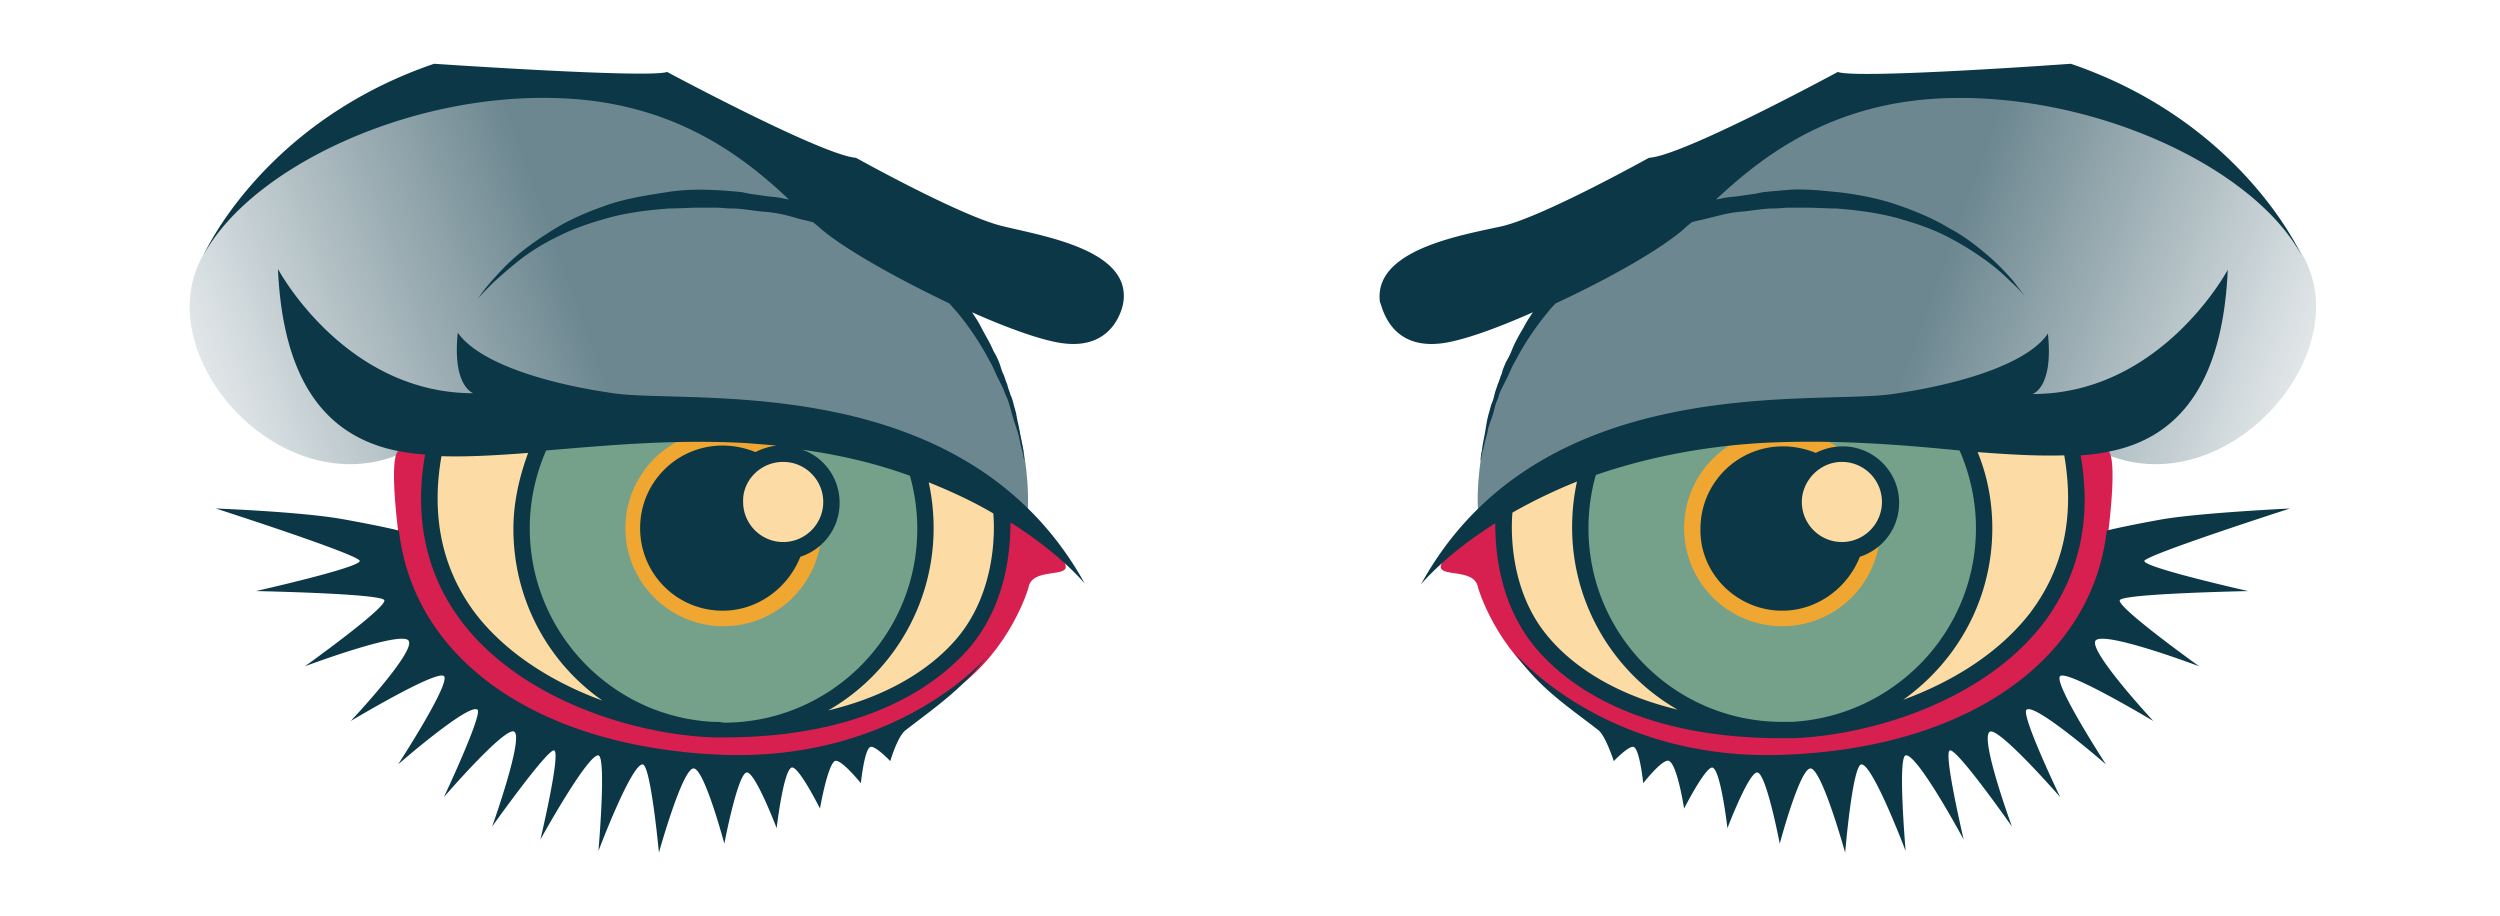 <svg id="Layer_1" xmlns="http://www.w3.org/2000/svg" viewBox="-152 341 305.8 112"><style>.st0{fill:url(#SVGID_1_)}.st1{opacity:.6;fill:url(#SVGID_2_)}.st2{fill:#d72050}.st3{fill:#fcdca4}.st4{fill:#75a08a}.st5{fill:#f0a732}.st6{opacity:.6;fill:url(#SVGID_3_)}.st7{fill:#0b3746}</style><linearGradient id="SVGID_1_" gradientUnits="userSpaceOnUse" x1="-41.581" y1="358.53" x2="-41.581" y2="358.53"><stop offset=".1" stop-color="#75a08a" stop-opacity="0"/><stop offset=".4" stop-color="#75a08a"/></linearGradient><linearGradient id="SVGID_2_" gradientUnits="userSpaceOnUse" x1="38.794" y1="368.372" x2="124.609" y2="399.606"><stop offset=".5" stop-color="#0b3746"/><stop offset="1" stop-color="#0b3746" stop-opacity=".2"/></linearGradient><path class="st1" d="M28.8 403.6s-1.4-14.2 10.3-27.7 33.8-26.2 48.5-25.1c3.4.2 29.9.5 42 21.3 7.4 12.7-10.8 32.4-26.1 23.4 0 0-29.1-5.7-39.9-3.3-13.2 2.9-34.8 11.4-34.8 11.4z"/><path class="st2" d="M24.3 410c-.7 1.8 4.1.3 4.5 2.9 0 0 2.1 7.4 8.8 12.3 0 0 7.7 8.6 31.4 8.6 26.3 0 35.6-16.8 36.9-27.8 1.3-11-.3-9.9-.3-9.9l-3.8.2s7 31.1-35.8 33.6c-38.8.5-33.8-27.9-33.8-27.9s-6.8 5.1-7.9 8z"/><path class="st3" d="M32.3 402.5s-5.7 27.1 33.6 27.5c36.6.3 37.8-28.3 35.6-34.2 0 0-22.3-3-37.3-2.8-15 .3-31.9 9.5-31.9 9.5z"/><path class="st4" d="M42 398.8s-5.5 28.4 21.6 30.7c27.2 2.4 30.7-27.8 24.9-34.5 0 0-13.8-1.6-25.7-.9-11.8.7-20.8 4.7-20.8 4.7z"/><circle class="st5" cx="66" cy="405.6" r="12"/><path class="st3" d="M73.3 396.5c4 0 5.7 3.1 5.7 5.1 0 2 .1 6.8-5.4 6.8s-6.4-3.4-6.4-7c0-3.5 3.1-4.9 6.1-4.9z"/><linearGradient id="SVGID_3_" gradientUnits="userSpaceOnUse" x1="173.349" y1="368.372" x2="259.164" y2="399.606" gradientTransform="matrix(-1 0 0 1 137.11 0)"><stop offset=".5" stop-color="#0b3746"/><stop offset="1" stop-color="#0b3746" stop-opacity=".2"/></linearGradient><path class="st6" d="M-26.3 403.6s1.4-14.2-10.3-27.7c-11.7-13.5-33.8-26.2-48.5-25.1-3.4.2-29.9.5-42 21.3-7.4 12.7 10.8 32.4 26.1 23.4 0 0 29.1-5.7 39.9-3.3 13.3 2.9 34.8 11.4 34.8 11.4z"/><path class="st2" d="M-21.7 410c.7 1.8-4.1.3-4.5 2.9 0 0-2.1 7.4-8.8 12.3 0 0-7.7 8.6-31.4 8.6-26.3 0-35.6-16.8-36.9-27.8-1.3-11 .3-9.9.3-9.9l3.8.2s-7 31.1 35.8 33.6c38.6.4 33.6-27.9 33.6-27.9s6.9 5.1 8.1 8z"/><path class="st3" d="M-29.7 402.5s5.7 27.1-33.6 27.5c-36.6.3-37.8-28.3-35.6-34.2 0 0 22.3-3 37.3-2.8s31.9 9.5 31.9 9.5z"/><path class="st4" d="M-39.5 398.8s5.5 28.4-21.6 30.7c-27.2 2.4-30.7-27.8-24.9-34.5 0 0 13.8-1.6 25.7-.9 11.9.7 20.8 4.7 20.8 4.7z"/><circle class="st5" cx="-63.5" cy="405.6" r="12"/><path class="st3" d="M-55.8 396.5c4 0 5.7 3.1 5.7 5.1 0 2 .1 6.8-5.4 6.8s-6.4-3.4-6.4-7c0-3.5 3-4.9 6.1-4.9z"/><path class="st7" d="M35.8 420.2c3.5 4.2 12 11.1 30.2 11.1h1.3c10.1-.4 23.5-4.8 30.6-14 4.4-5.8 6-12.7 4.6-20.6 1.5-.1 2.8-.3 4.1-.6 8.3-1.9 13.3-8.7 13.9-22.1 0 0-8.1 15.2-23.9 15.2 0 0 2.6-.7 1.9-7.4-2.2 3.3-9.4 6-19 7.4-9.6 1.4-43.2-3.1-57.7 23.3 0 0 2.9-3.6 9.1-7.5 0 3.4.5 9.9 4.9 15.2zm64.7-23.5c1.3 7.5-.1 13.9-4.2 19.3-3.8 4.9-9.5 8.4-15.5 10.6 6.6-4.7 10.9-12.3 10.9-21 0-3.2-.6-6.4-1.8-9.3 3.9.3 7.4.5 10.6.4zm-57.3 2.4c5.5-1.9 12.2-3.4 20-3.9 9-.5 17.3.2 24.5.9 1.3 3 2 6.2 2 9.5 0 12.7-10 23-22.5 23.7H66c-13.1 0-23.7-10.6-23.7-23.7 0-2.2.3-4.4.9-6.5zM33 403.7a65 65 0 0 1 7.9-3.8c-.4 1.8-.6 3.7-.6 5.6 0 9.5 5.2 17.9 12.9 22.3-8.8-2.1-13.6-6.2-15.9-9-4.6-5.5-4.5-12.8-4.3-15.1zm95.1-.5s-10.6.5-15.5 1.3c-5 .9-6.9 1.4-6.9 1.4-1.8 15.6-16.6 26.4-38.9 27.4-22.3 1.1-33.5-12.4-33.5-12.4 3 4.3 6.6 6.6 10.2 9.4.9.7 1.9 3.8 1.9 3.8s2-2.1 2.5-1.7c.7.5 1.1 4.4 1.1 4.4s2.5-3.2 3.2-2.7c1 .6 1.8 5.8 1.8 5.8s2.7-5.3 3.5-5c1 .4 1.8 7.4 1.8 7.4s2.7-7.1 3.7-6.8c1.1.3 2.7 8.7 2.7 8.7s2.5-9.4 3.8-9.2c1.4.2 4.2 10.3 4.2 10.3s.9-10.8 2-10.8c1.4 0 5.4 10.6 5.4 10.6s-1-11.5 0-11.7c1.4-.3 7.1 10.3 7.1 10.3s-2.5-10.6-1.7-10.9c.8-.4 7.6 9.3 7.6 9.3s-4-10.9-2.7-11.6c1.1-.6 8.6 8 8.6 8s-4.9-10.2-4.1-10.7c1.1-.8 9.7 6.7 9.7 6.7s-6.5-10-5.6-10.8c.9-.8 11.4 5.5 11.4 5.5s-7.8-8.4-7.1-9.8c.8-1.4 12.7 3.1 12.7 3.1s-10.2-7.3-9.7-8.1c.5-.8 15.7-1.1 15.7-1.1s-12.9-2.9-12.7-3.7c.4-.8 17.8-6.4 17.8-6.4zM24.3 383c2.5-.3 6.7-1.8 11.2-3.8-.4.6-.8 1.2-1.1 1.8-.6 1-1.1 1.9-1.5 2.9-.2.5-.4.9-.7 1.4-.2.5-.4.9-.5 1.4-.2.4-.3.9-.5 1.3-.1.4-.3.8-.4 1.3-.1.4-.2.8-.4 1.2-.1.4-.2.8-.3 1.1-.2.7-.3 1.4-.4 2-.1.6-.2 1.1-.3 1.6-.1.5-.1.9-.2 1.2-.1.6-.1 1-.1 1s.1-.3.2-1c.1-.3.2-.7.3-1.2.1-.5.3-1 .4-1.6.1-.6.4-1.2.6-1.9.1-.3.2-.7.3-1.1.1-.4.3-.7.4-1.1.1-.4.3-.8.5-1.2l.6-1.2c.2-.4.4-.9.6-1.3.2-.4.5-.9.7-1.3 1-1.8 2.2-3.6 3.7-5.4.3-.4.6-.7.9-1 6.5-3 13.2-6.8 15.9-9.3.2-.2.5-.4.7-.6.6-.2 1.3-.3 2-.5 1.3-.3 2.6-.7 4-.8 1.3-.1 2.7-.4 4-.4.7 0 1.4-.1 2-.1h1.9c1.3 0 2.6.1 3.8.1 2.5.2 4.9.5 7.2 1.1 2.2.6 4.3 1.3 6.1 2.2 1.8.9 3.4 1.9 4.8 2.9s2.4 1.9 3.3 2.8c.9.8 1.5 1.5 1.9 2 .4.5.6.8.6.8s-.2-.3-.6-.8c-.4-.5-1-1.3-1.7-2.2-.8-.9-1.8-2-3.1-3.1s-2.8-2.3-4.7-3.3c-1.8-1.1-3.9-2-6.2-2.8-2.3-.8-4.8-1.3-7.4-1.6-1.3-.1-2.7-.3-4-.3-1.4-.1-2.7.1-4.1.2l-1 .1-1 .2-2.1.3c-.7.1-1.4.1-2.1.3l-.6.1c5.5-5.1 14-12 28.4-12.4 18.1-.5 37.4 8.5 43.2 19.2-.2-.4-7.4-16.3-28.2-23.4 0 0-26.2 1.9-28.5 1 0 0-19 10.3-23.1 10.5 0 0-13.1 7.3-18.1 8.4-5 1.1-15.7 2.9-14.8 9.3.2 0 .9 5.8 7.5 5zM66 415.7c4.3 0 8-2.8 9.5-6.6 2.8-.9 4.8-3.5 4.8-6.6 0-3.8-3.1-6.9-6.9-6.9-1.2 0-2.3.3-3.3.8-1.2-.5-2.6-.8-4-.8-5.6 0-10.1 4.5-10.1 10.1-.1 5.5 4.5 10 10 10zm7.3-18.2c2.7 0 4.9 2.2 4.9 4.9s-2.2 4.9-4.9 4.9-4.9-2.2-4.9-4.9c0-2.6 2.2-4.9 4.9-4.9zM-77 389.1c-9.6-1.4-16.7-4.1-19-7.4-.7 6.6 1.9 7.4 1.9 7.4-15.8 0-23.9-15.2-23.9-15.2.6 13.4 5.6 20.1 13.9 22.1 1.3.3 2.7.5 4.1.6-1.4 7.9.2 14.9 4.6 20.6 7.1 9.2 20.5 13.6 30.6 14h1.3c18.2 0 26.7-7 30.2-11.1 4.4-5.3 4.9-11.8 4.9-15.2 6.2 3.9 9.1 7.5 9.1 7.5-14.6-26.4-48.2-21.9-57.7-23.3zm-16.8 27c-4.1-5.4-5.5-11.9-4.2-19.3 3.2.1 6.7-.1 10.6-.4-1.1 3-1.8 6.1-1.8 9.3 0 8.7 4.3 16.4 10.9 21-6-2.2-11.7-5.7-15.5-10.6zm29.1 13.2c-12.5-.6-22.5-11-22.5-23.7 0-3.3.7-6.5 2-9.5 7.3-.6 15.5-1.4 24.5-.9 1.3.1 2.5.2 3.7.3-.9.1-1.8.4-2.6.8-1.2-.5-2.6-.8-4-.8-5.6 0-10.1 4.5-10.1 10.1s4.5 10.1 10.1 10.1c4.3 0 8-2.8 9.5-6.6 2.8-.9 4.8-3.5 4.8-6.6 0-3-1.9-5.6-4.6-6.5 5 .7 9.4 1.8 13.2 3.2.6 2.1.9 4.3.9 6.5 0 13.1-10.6 23.7-23.7 23.7-.4-.1-.8-.1-1.2-.1zm8.5-31.8c2.7 0 4.9 2.2 4.9 4.9s-2.2 4.9-4.9 4.9-4.9-2.2-4.9-4.9c-.1-2.6 2.1-4.9 4.9-4.9zm21.4 21.4c-2.3 2.8-7.1 6.9-15.9 9 7.7-4.4 12.9-12.8 12.9-22.3 0-1.9-.2-3.8-.6-5.6 3 1.2 5.7 2.5 7.9 3.8.2 2.2.3 9.5-4.3 15.1zm-29.5 14.4c-22.3-1.1-37.1-11.8-38.9-27.4 0 0-1.9-.5-6.9-1.4-5-.9-15.5-1.3-15.5-1.3s17.4 5.6 17.6 6.4c.2.8-12.7 3.7-12.7 3.7s15.2.3 15.7 1.1-9.7 8.1-9.7 8.1 12-4.5 12.7-3.1c.8 1.4-7.1 9.8-7.1 9.8s10.5-6.3 11.4-5.5c.9.8-5.6 10.8-5.6 10.8s8.6-7.5 9.7-6.7c.7.5-4.1 10.7-4.1 10.7s7.5-8.7 8.6-8c1.2.7-2.7 11.6-2.7 11.6s6.9-9.7 7.6-9.3c.8.4-1.7 10.9-1.7 10.9s5.8-10.5 7.1-10.3c1 .2 0 11.7 0 11.7s4-10.6 5.4-10.6c1 0 2 10.8 2 10.8s2.8-10.1 4.2-10.3c1.3-.2 3.8 9.2 3.8 9.2s1.6-8.4 2.7-8.7c1-.3 3.7 6.8 3.7 6.8s.8-6.9 1.8-7.4c.8-.4 3.5 5 3.5 5s.9-5.2 1.8-5.8c.7-.4 3.2 2.7 3.2 2.7s.4-3.9 1.1-4.4c.5-.4 2.5 1.7 2.5 1.7s.9-3.1 1.9-3.8c3.6-2.8 7.2-5.2 10.2-9.4.3 0-11 13.5-33.3 12.4zm35.1-64.6c-5-1.1-18.1-8.4-18.1-8.4-4.1-.3-23.1-10.5-23.1-10.5-2.2.8-28.5-1-28.5-1-20.8 7.1-28 23-28.2 23.4 5.8-10.7 25.1-19.8 43.2-19.2 14.4.4 23 7.3 28.4 12.4l-.6-.1c-.7-.2-1.4-.2-2.1-.3l-2.1-.3-1-.2-1-.1c-1.3-.1-2.7-.2-4.1-.2-1.4 0-2.7.1-4 .3-2.6.4-5.1.8-7.4 1.6-2.3.8-4.4 1.7-6.2 2.8-1.8 1.1-3.4 2.2-4.7 3.3-1.3 1.1-2.3 2.2-3.1 3.1-.8.9-1.4 1.7-1.7 2.2-.4.5-.6.8-.6.8s.2-.3.6-.8c.4-.5 1.1-1.2 1.9-2 .9-.8 2-1.8 3.3-2.8 1.3-1 2.9-2 4.8-2.9 1.8-.9 3.9-1.6 6.1-2.2 2.2-.6 4.7-.9 7.2-1.1 1.3 0 2.5-.1 3.8-.1h1.9c.7 0 1.3.1 2 .1 1.3 0 2.7.3 4 .4 1.4.1 2.7.4 4 .8.7.2 1.3.3 2 .5.2.2.5.4.7.6 2.8 2.5 9.4 6.2 15.9 9.3.3.3.6.7.9 1 1.5 1.8 2.7 3.6 3.7 5.4.2.4.5.9.7 1.3.2.4.4.9.6 1.3l.6 1.2c.2.4.3.8.5 1.2.2.4.3.8.4 1.1.1.4.2.7.3 1.1.2.7.4 1.3.6 1.9.2.6.3 1.1.4 1.6.1.5.2.8.3 1.2.1.6.2 1 .2 1s0-.3-.1-1c0-.3-.1-.7-.2-1.2s-.2-1-.3-1.6c-.1-.6-.3-1.3-.4-2-.1-.4-.2-.7-.3-1.1-.1-.4-.2-.8-.4-1.2-.1-.4-.3-.8-.4-1.3-.2-.4-.3-.9-.5-1.3s-.3-.9-.5-1.4c-.2-.5-.4-.9-.7-1.4-.4-1-1-1.9-1.5-2.9-.3-.6-.7-1.2-1.1-1.8 4.5 2 8.7 3.5 11.2 3.8 6.5.8 7.3-5 7.3-5 1-6.4-9.7-8.1-14.6-9.3z"/></svg>